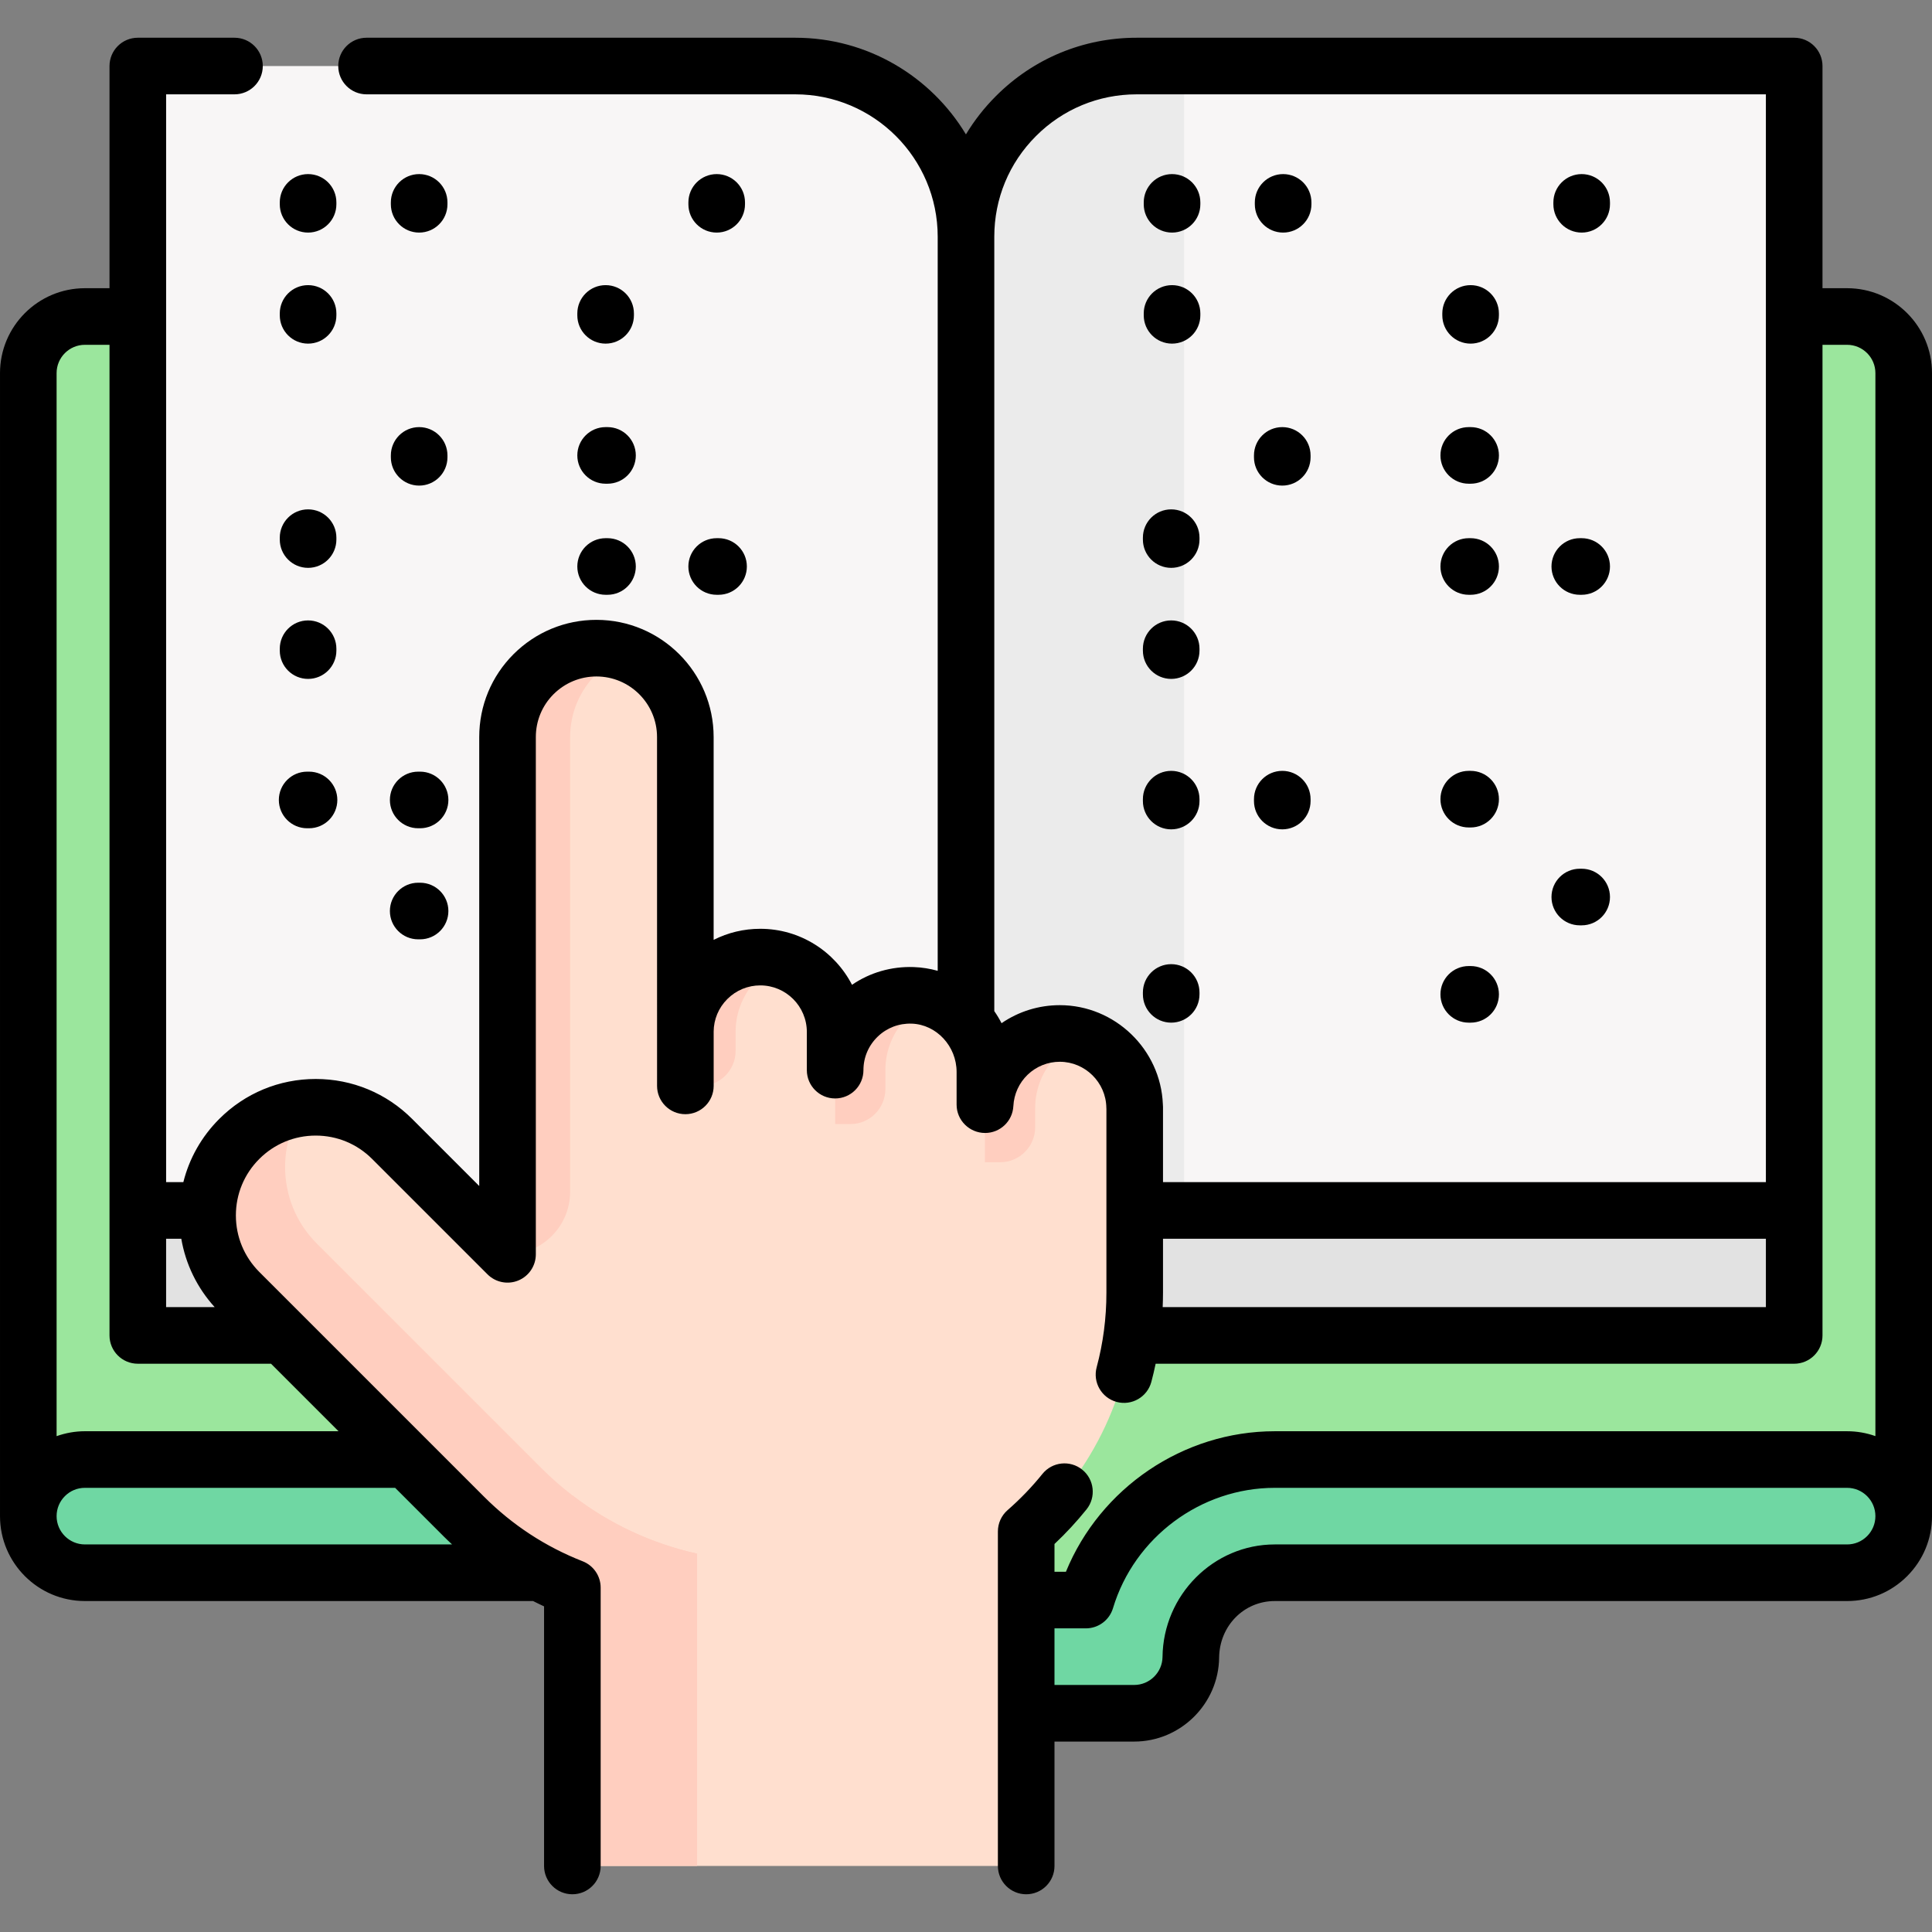 <svg id="Capa_1" enable-background="new 0 0 512 512" height="512" viewBox="0 0 512 512" width="512" xmlns="http://www.w3.org/2000/svg"><rect x="0" y="0" width="512" height="512" fill="#808080" stroke="none"/><g><g><g><path d="m7.5 401.788v-302.909c0-8.284 6.716-15 15-15h151.68c23.594 0 43.584 15.722 50.045 37.24h63.549c6.461-21.518 26.451-37.24 50.045-37.24h151.681c8.284 0 15 6.716 15 15v302.909h-184.703l-23.943 38.706h-76.817l-20.95-36.912z" fill="#9be69d"/><path d="m300.58 454.028h-89.16c-8.208 0-15.073-6.594-15.001-14.802.108-12.354-9.91-22.438-22.239-22.438h-151.68c-8.284 0-15-6.716-15-15 0-8.284 6.716-15 15-15h151.68c23.594 0 43.584 15.722 50.045 37.24h63.549c6.461-21.518 26.451-37.24 50.045-37.24h151.681c8.284 0 15 6.716 15 15 0 8.284-6.716 15-15 15h-151.68c-12.329 0-22.098 10.089-22.241 22.417-.095 8.203-6.774 14.823-14.999 14.823z" fill="#6fd7a3"/><path d="m36.523 50.625h174.252c24.977 0 45.225 20.248 45.225 45.225 0-24.977 20.248-45.226 45.226-45.226h174.252v303.277h-174.252c-24.977 0-45.226 20.248-45.226 45.226 0-24.977-20.248-45.226-45.226-45.226h-174.251z" fill="#e2e2e2"/><path d="m475.48 17.498v303.28h-174.25c-24.98 0-45.23 20.25-45.23 45.23 0-12.49-5.06-23.8-13.25-31.98-8.18-8.19-19.49-13.25-31.98-13.25h-174.25v-303.28h174.25c24.98 0 45.23 20.25 45.23 45.23 0-12.49 5.06-23.8 13.25-31.98 8.18-8.19 19.49-13.25 31.98-13.25z" fill="#f8f6f6"/><path d="m313.81 17.498v303.28h-12.58c-24.98 0-45.23 20.25-45.23 45.23v-303.28c0-12.49 5.06-23.8 13.25-31.98 8.18-8.19 19.49-13.25 31.98-13.25z" fill="#ebebeb"/></g><g><path d="m300.692 293.389c-.18-10.806-8.981-19.513-19.83-19.513-10.632 0-19.286 8.367-19.798 18.873l-.049-.001v-8.666c0-10.762-8.368-19.927-19.123-20.31-11.291-.401-20.571 8.632-20.571 19.834v-10.116c0-10.961-8.886-19.847-19.847-19.847-10.961 0-19.847 8.886-19.847 19.847v-78.159c0-13.015-10.551-23.565-23.565-23.565-13.015 0-23.565 10.551-23.565 23.565v137.074l-30.569-30.569c-11.191-11.192-29.336-11.191-40.528 0-11.191 11.191-11.191 29.336 0 40.528l59.61 59.61c8.241 8.241 18.026 14.57 28.667 18.753v73.776h120.276v-88.673c17.614-15.394 28.756-38.008 28.756-63.238v-48.87-.333z" fill="#ffdfcf"/><g fill="#ffcebf"><path d="m184.733 411.739v82.763h-33.055v-98.224c9.771 7.541 21.072 12.801 33.055 15.461z"/><path d="m194.94 273.489v5.018c0 5.116-4.148 9.264-9.264 9.264h-4.047v-14.282c0-5.486 2.219-10.444 5.815-14.032 3.588-3.596 8.546-5.815 14.032-5.815 2.331 0 4.573.4 6.656 1.145-2.803.993-5.31 2.603-7.377 4.669-3.597 3.589-5.815 8.547-5.815 14.033z"/><path d="m234.633 283.606v5.018c0 5.116-4.148 9.264-9.264 9.264h-4.047v-14.282c0-5.486 2.219-10.444 5.815-14.032 3.588-3.596 8.546-5.815 14.032-5.815 2.331 0 4.573.4 6.656 1.145-2.803.993-5.31 2.603-7.377 4.669-3.596 3.589-5.815 8.546-5.815 14.033z"/><path d="m274.327 293.723v5.017c0 5.116-4.148 9.264-9.264 9.264h-4.047v-14.282c0-5.486 2.219-10.444 5.815-14.032 3.588-3.596 8.546-5.815 14.032-5.815 2.331 0 4.573.4 6.656 1.145-2.803.993-5.31 2.603-7.377 4.669-3.597 3.589-5.815 8.547-5.815 14.034z"/><path d="m158.059 171.769c2.924 0 5.716.536 8.295 1.507-3.166 1.194-6.009 3.045-8.366 5.392-4.259 4.269-6.899 10.157-6.899 16.662v120.487c0 9.163-7.428 16.591-16.591 16.591v-137.077c0-6.505 2.64-12.393 6.899-16.662 4.269-4.259 10.157-6.9 16.662-6.9z"/><path d="m184.733 411.739v14.837h-2.348c-10.619 0-21.014-2.007-30.707-5.836-10.648-4.17-20.429-10.522-28.671-18.763l-59.602-59.612c-5.602-5.592-8.388-12.928-8.388-20.263 0-7.336 2.786-14.672 8.388-20.264 4.696-4.706 10.629-7.423 16.756-8.164-3.069 4.725-4.608 10.151-4.608 15.597 0 7.326 2.786 14.671 8.388 20.263l59.602 59.602c2.572 2.572 5.29 4.949 8.135 7.141 9.771 7.542 21.072 12.802 33.055 15.462z"/></g></g></g><g><path d="m512 98.878c0-12.407-10.094-22.5-22.5-22.5h-6.52v-58.878c0-4.142-3.357-7.5-7.5-7.5h-174.25c-14.095 0-27.337 5.487-37.28 15.443-3.101 3.096-5.768 6.511-7.97 10.171-9.232-15.336-26.042-25.614-45.21-25.614h-113.63c-4.143 0-7.5 3.358-7.5 7.5s3.357 7.5 7.5 7.5h113.63c20.805 0 37.73 16.926 37.73 37.73v.002 194.545c-2.026-.564-4.144-.914-6.339-.992-5.915-.208-11.591 1.434-16.37 4.699-4.547-8.808-13.737-14.843-24.311-14.843-4.365 0-8.576 1.017-12.36 2.939v-53.75c0-17.126-13.934-31.06-31.061-31.06-8.276 0-16.071 3.223-21.962 9.086-5.867 5.867-9.097 13.67-9.097 21.974v118.974l-17.765-17.765c-6.828-6.835-15.909-10.599-25.57-10.599s-18.742 3.764-25.567 10.596c-4.698 4.697-7.943 10.46-9.51 16.744h-4.568v-19.108-269.172h18.12c4.143 0 7.5-3.358 7.5-7.5s-3.357-7.5-7.5-7.5h-25.62c-4.143 0-7.5 3.358-7.5 7.5v58.878h-6.52c-12.406 0-22.5 10.093-22.5 22.5v302.91.004c0 12.407 10.094 22.5 22.5 22.5h118.77c.963.482 1.928.961 2.91 1.411v68.797c0 4.142 3.357 7.5 7.5 7.5s7.5-3.358 7.5-7.5v-73.76c0-3.086-1.891-5.858-4.765-6.983-9.84-3.854-18.622-9.6-26.102-17.08l-59.601-59.601c-4-4.014-6.203-9.333-6.203-14.976 0-5.651 2.199-10.963 6.196-14.959 3.995-3.999 9.308-6.201 14.959-6.201s10.964 2.202 14.961 6.203l30.57 30.57c2.146 2.145 5.37 2.787 8.174 1.626 2.803-1.161 4.63-3.896 4.63-6.929v-137.08c0-4.297 1.67-8.333 4.691-11.354 3.049-3.034 7.086-4.706 11.368-4.706 8.855 0 16.061 7.205 16.061 16.06l.008 92.441c0 4.142 3.357 7.5 7.5 7.5s7.5-3.358 7.5-7.5v-14.282c0-.026-.004-.052-.004-.078.021-3.262 1.301-6.33 3.62-8.648 2.336-2.336 5.438-3.623 8.736-3.623 6.805 0 12.34 5.54 12.34 12.35v10.11c0 4.142 3.357 7.5 7.5 7.5s7.5-3.358 7.5-7.5c0-3.378 1.341-6.531 3.776-8.879 2.431-2.344 5.618-3.56 9.028-3.446 6.553.232 11.885 5.976 11.885 12.805v8.67c0 4.142 3.407 7.5 7.55 7.5 3.992 0 7.284-3.127 7.49-7.114.164-3.189 1.517-6.154 3.8-8.341 2.306-2.202 5.328-3.415 8.511-3.415 6.688 0 12.22 5.444 12.331 12.136.002.14.009.279.019.417v48.657c0 6.726-.869 13.368-2.583 19.743-1.075 4 1.296 8.115 5.296 9.19 4.002 1.076 8.114-1.295 9.19-5.295.428-1.593.802-3.203 1.142-4.821l169.225-.004c4.143 0 7.5-3.358 7.5-7.5v-262.525h6.52c4.136 0 7.5 3.364 7.5 7.5v281.704c-2.347-.833-4.871-1.29-7.5-1.29h-151.679c-24.26 0-46.262 15.057-55.342 37.24h-3.028v-7.359c3.04-2.863 5.884-5.933 8.481-9.159 2.598-3.226 2.088-7.948-1.138-10.545-3.229-2.599-7.949-2.087-10.546 1.138-2.768 3.438-5.873 6.665-9.229 9.592-1.633 1.424-2.569 3.485-2.569 5.652v88.65c0 4.142 3.357 7.5 7.5 7.5s7.5-3.358 7.5-7.5v-32.968h21.13c12.258 0 22.351-9.976 22.5-22.245.095-8.409 6.569-14.995 14.74-14.995h151.681c6.008 0 11.655-2.339 15.902-6.586 4.255-4.253 6.598-9.905 6.598-15.914 0-.001 0-.003 0-.004zm-463.955 229.402c1.155 6.73 4.183 12.981 8.845 18.122h-12.87v-18.122zm-25.545-236.902h6.52v262.524c0 4.142 3.357 7.5 7.5 7.5h35.306l17.89 17.89h-67.216c-2.599 0-5.12.463-7.5 1.303v-281.717c0-4.136 3.364-7.5 7.5-7.5zm97.305 317.914h-97.305c-4.136 0-7.5-3.364-7.5-7.5 0-2.001.782-3.886 2.204-5.307 1.414-1.415 3.295-2.193 5.296-2.193h82.215l12.991 12.991c.687.687 1.394 1.347 2.099 2.009zm188.317-62.89c.052-1.268.088-2.539.088-3.812v-14.31h159.77v18.122zm159.858-33.122h-159.77v-19.89c0-.258-.013-.514-.039-.766-.583-14.53-12.702-26.245-27.311-26.245-5.569 0-10.916 1.672-15.438 4.778-.57-1.114-1.215-2.18-1.923-3.198v-205.227c0-.001 0-.001 0-.002 0-10.084 3.924-19.557 11.057-26.68 7.118-7.126 16.59-11.05 26.674-11.05h166.75zm26.816 93.819c-1.414 1.415-3.295 2.193-5.296 2.193h-151.68c-16.212 0-29.554 13.379-29.739 29.819-.05 4.091-3.415 7.42-7.501 7.42h-21.13v-15h8.319c3.311 0 6.229-2.17 7.183-5.34 5.647-18.782 23.275-31.899 42.868-31.899h151.68c4.136 0 7.5 3.364 7.5 7.5 0 2.001-.782 3.886-2.204 5.307z"/><path d="m81.645 91.065c4.143 0 7.5-3.358 7.5-7.5v-.5c0-4.142-3.357-7.5-7.5-7.5s-7.5 3.358-7.5 7.5v.5c0 4.143 3.357 7.5 7.5 7.5z"/><path d="m81.645 61.637c4.143 0 7.5-3.358 7.5-7.5v-.5c0-4.142-3.357-7.5-7.5-7.5s-7.5 3.358-7.5 7.5v.5c0 4.142 3.357 7.5 7.5 7.5z"/><path d="m111.08 61.637c4.143 0 7.5-3.358 7.5-7.5v-.5c0-4.142-3.357-7.5-7.5-7.5s-7.5 3.358-7.5 7.5v.5c0 4.142 3.358 7.5 7.5 7.5z"/><path d="m310.604 75.565c-4.143 0-7.5 3.358-7.5 7.5v.5c0 4.142 3.357 7.5 7.5 7.5s7.5-3.358 7.5-7.5v-.5c0-4.142-3.357-7.5-7.5-7.5z"/><path d="m310.604 46.137c-4.143 0-7.5 3.358-7.5 7.5v.5c0 4.142 3.357 7.5 7.5 7.5s7.5-3.358 7.5-7.5v-.5c0-4.142-3.357-7.5-7.5-7.5z"/><path d="m340.041 46.137c-4.143 0-7.5 3.358-7.5 7.5v.5c0 4.142 3.357 7.5 7.5 7.5s7.5-3.358 7.5-7.5v-.5c0-4.142-3.357-7.5-7.5-7.5z"/><path d="m81.397 219.496h.5c4.143 0 7.5-3.358 7.5-7.5s-3.357-7.5-7.5-7.5h-.5c-4.143 0-7.5 3.358-7.5 7.5s3.358 7.5 7.5 7.5z"/><path d="m110.826 219.496h.5c4.143 0 7.5-3.358 7.5-7.5s-3.357-7.5-7.5-7.5h-.5c-4.143 0-7.5 3.358-7.5 7.5s3.358 7.5 7.5 7.5z"/><path d="m110.826 248.932h.5c4.143 0 7.5-3.358 7.5-7.5s-3.357-7.5-7.5-7.5h-.5c-4.143 0-7.5 3.358-7.5 7.5s3.358 7.5 7.5 7.5z"/><path d="m419.161 142.625h-.5c-4.143 0-7.5 3.358-7.5 7.5s3.357 7.5 7.5 7.5h.5c4.143 0 7.5-3.358 7.5-7.5s-3.357-7.5-7.5-7.5z"/><path d="m389.732 142.625h-.5c-4.143 0-7.5 3.358-7.5 7.5s3.357 7.5 7.5 7.5h.5c4.143 0 7.5-3.358 7.5-7.5s-3.357-7.5-7.5-7.5z"/><path d="m389.732 113.189h-.5c-4.143 0-7.5 3.358-7.5 7.5s3.357 7.5 7.5 7.5h.5c4.143 0 7.5-3.358 7.5-7.5s-3.357-7.5-7.5-7.5z"/><path d="m310.38 164.416c-4.143 0-7.5 3.358-7.5 7.5v.5c0 4.142 3.357 7.5 7.5 7.5s7.5-3.358 7.5-7.5v-.5c0-4.143-3.358-7.5-7.5-7.5z"/><path d="m310.38 134.987c-4.143 0-7.5 3.358-7.5 7.5v.5c0 4.142 3.357 7.5 7.5 7.5s7.5-3.358 7.5-7.5v-.5c0-4.142-3.358-7.5-7.5-7.5z"/><path d="m339.816 113.189c-4.143 0-7.5 3.358-7.5 7.5v.5c0 4.142 3.357 7.5 7.5 7.5s7.5-3.358 7.5-7.5v-.5c0-4.142-3.357-7.5-7.5-7.5z"/><path d="m419.161 230.223h-.5c-4.143 0-7.5 3.358-7.5 7.5s3.357 7.5 7.5 7.5h.5c4.143 0 7.5-3.358 7.5-7.5s-3.357-7.5-7.5-7.5z"/><path d="m389.732 256.013h-.5c-4.143 0-7.5 3.358-7.5 7.5s3.357 7.5 7.5 7.5h.5c4.143 0 7.5-3.358 7.5-7.5s-3.357-7.5-7.5-7.5z"/><path d="m389.732 204.287h-.5c-4.143 0-7.5 3.358-7.5 7.5s3.357 7.5 7.5 7.5h.5c4.143 0 7.5-3.358 7.5-7.5s-3.357-7.5-7.5-7.5z"/><path d="m310.38 255.513c-4.143 0-7.5 3.358-7.5 7.5v.5c0 4.142 3.357 7.5 7.5 7.5s7.5-3.358 7.5-7.5v-.5c0-4.142-3.358-7.5-7.5-7.5z"/><path d="m310.38 204.287c-4.143 0-7.5 3.358-7.5 7.5v.5c0 4.142 3.357 7.5 7.5 7.5s7.5-3.358 7.5-7.5v-.5c0-4.142-3.358-7.5-7.5-7.5z"/><path d="m339.816 204.287c-4.143 0-7.5 3.358-7.5 7.5v.5c0 4.142 3.357 7.5 7.5 7.5s7.5-3.358 7.5-7.5v-.5c0-4.142-3.357-7.5-7.5-7.5z"/><path d="m189.926 157.625h.5c4.143 0 7.5-3.358 7.5-7.5s-3.357-7.5-7.5-7.5h-.5c-4.143 0-7.5 3.358-7.5 7.5s3.357 7.5 7.5 7.5z"/><path d="m160.497 157.625h.5c4.143 0 7.5-3.358 7.5-7.5s-3.357-7.5-7.5-7.5h-.5c-4.143 0-7.5 3.358-7.5 7.5s3.357 7.5 7.5 7.5z"/><path d="m160.497 128.189h.5c4.143 0 7.5-3.358 7.5-7.5s-3.357-7.5-7.5-7.5h-.5c-4.143 0-7.5 3.358-7.5 7.5s3.357 7.5 7.5 7.5z"/><path d="m81.645 179.916c4.143 0 7.5-3.358 7.5-7.5v-.5c0-4.142-3.357-7.5-7.5-7.5s-7.5 3.358-7.5 7.5v.5c0 4.142 3.357 7.5 7.5 7.5z"/><path d="m81.645 150.487c4.143 0 7.5-3.358 7.5-7.5v-.5c0-4.142-3.357-7.5-7.5-7.5s-7.5 3.358-7.5 7.5v.5c0 4.142 3.357 7.5 7.5 7.5z"/><path d="m103.58 121.189c0 4.142 3.357 7.5 7.5 7.5s7.5-3.358 7.5-7.5v-.5c0-4.142-3.357-7.5-7.5-7.5s-7.5 3.358-7.5 7.5z"/><path d="m160.497 91.065c4.143 0 7.5-3.358 7.5-7.5v-.5c0-4.142-3.357-7.5-7.5-7.5s-7.5 3.358-7.5 7.5v.5c0 4.143 3.357 7.5 7.5 7.5z"/><path d="m189.933 61.637c4.143 0 7.5-3.358 7.5-7.5v-.5c0-4.142-3.357-7.5-7.5-7.5s-7.5 3.358-7.5 7.5v.5c0 4.142 3.357 7.5 7.5 7.5z"/><path d="m389.726 91.065c4.143 0 7.5-3.358 7.5-7.5v-.5c0-4.142-3.357-7.5-7.5-7.5s-7.5 3.358-7.5 7.5v.5c0 4.143 3.357 7.5 7.5 7.5z"/><path d="m419.161 46.137c-4.143 0-7.5 3.358-7.5 7.5v.5c0 4.142 3.357 7.5 7.5 7.5s7.5-3.358 7.5-7.5v-.5c0-4.142-3.357-7.5-7.5-7.5z"/></g></g></svg>